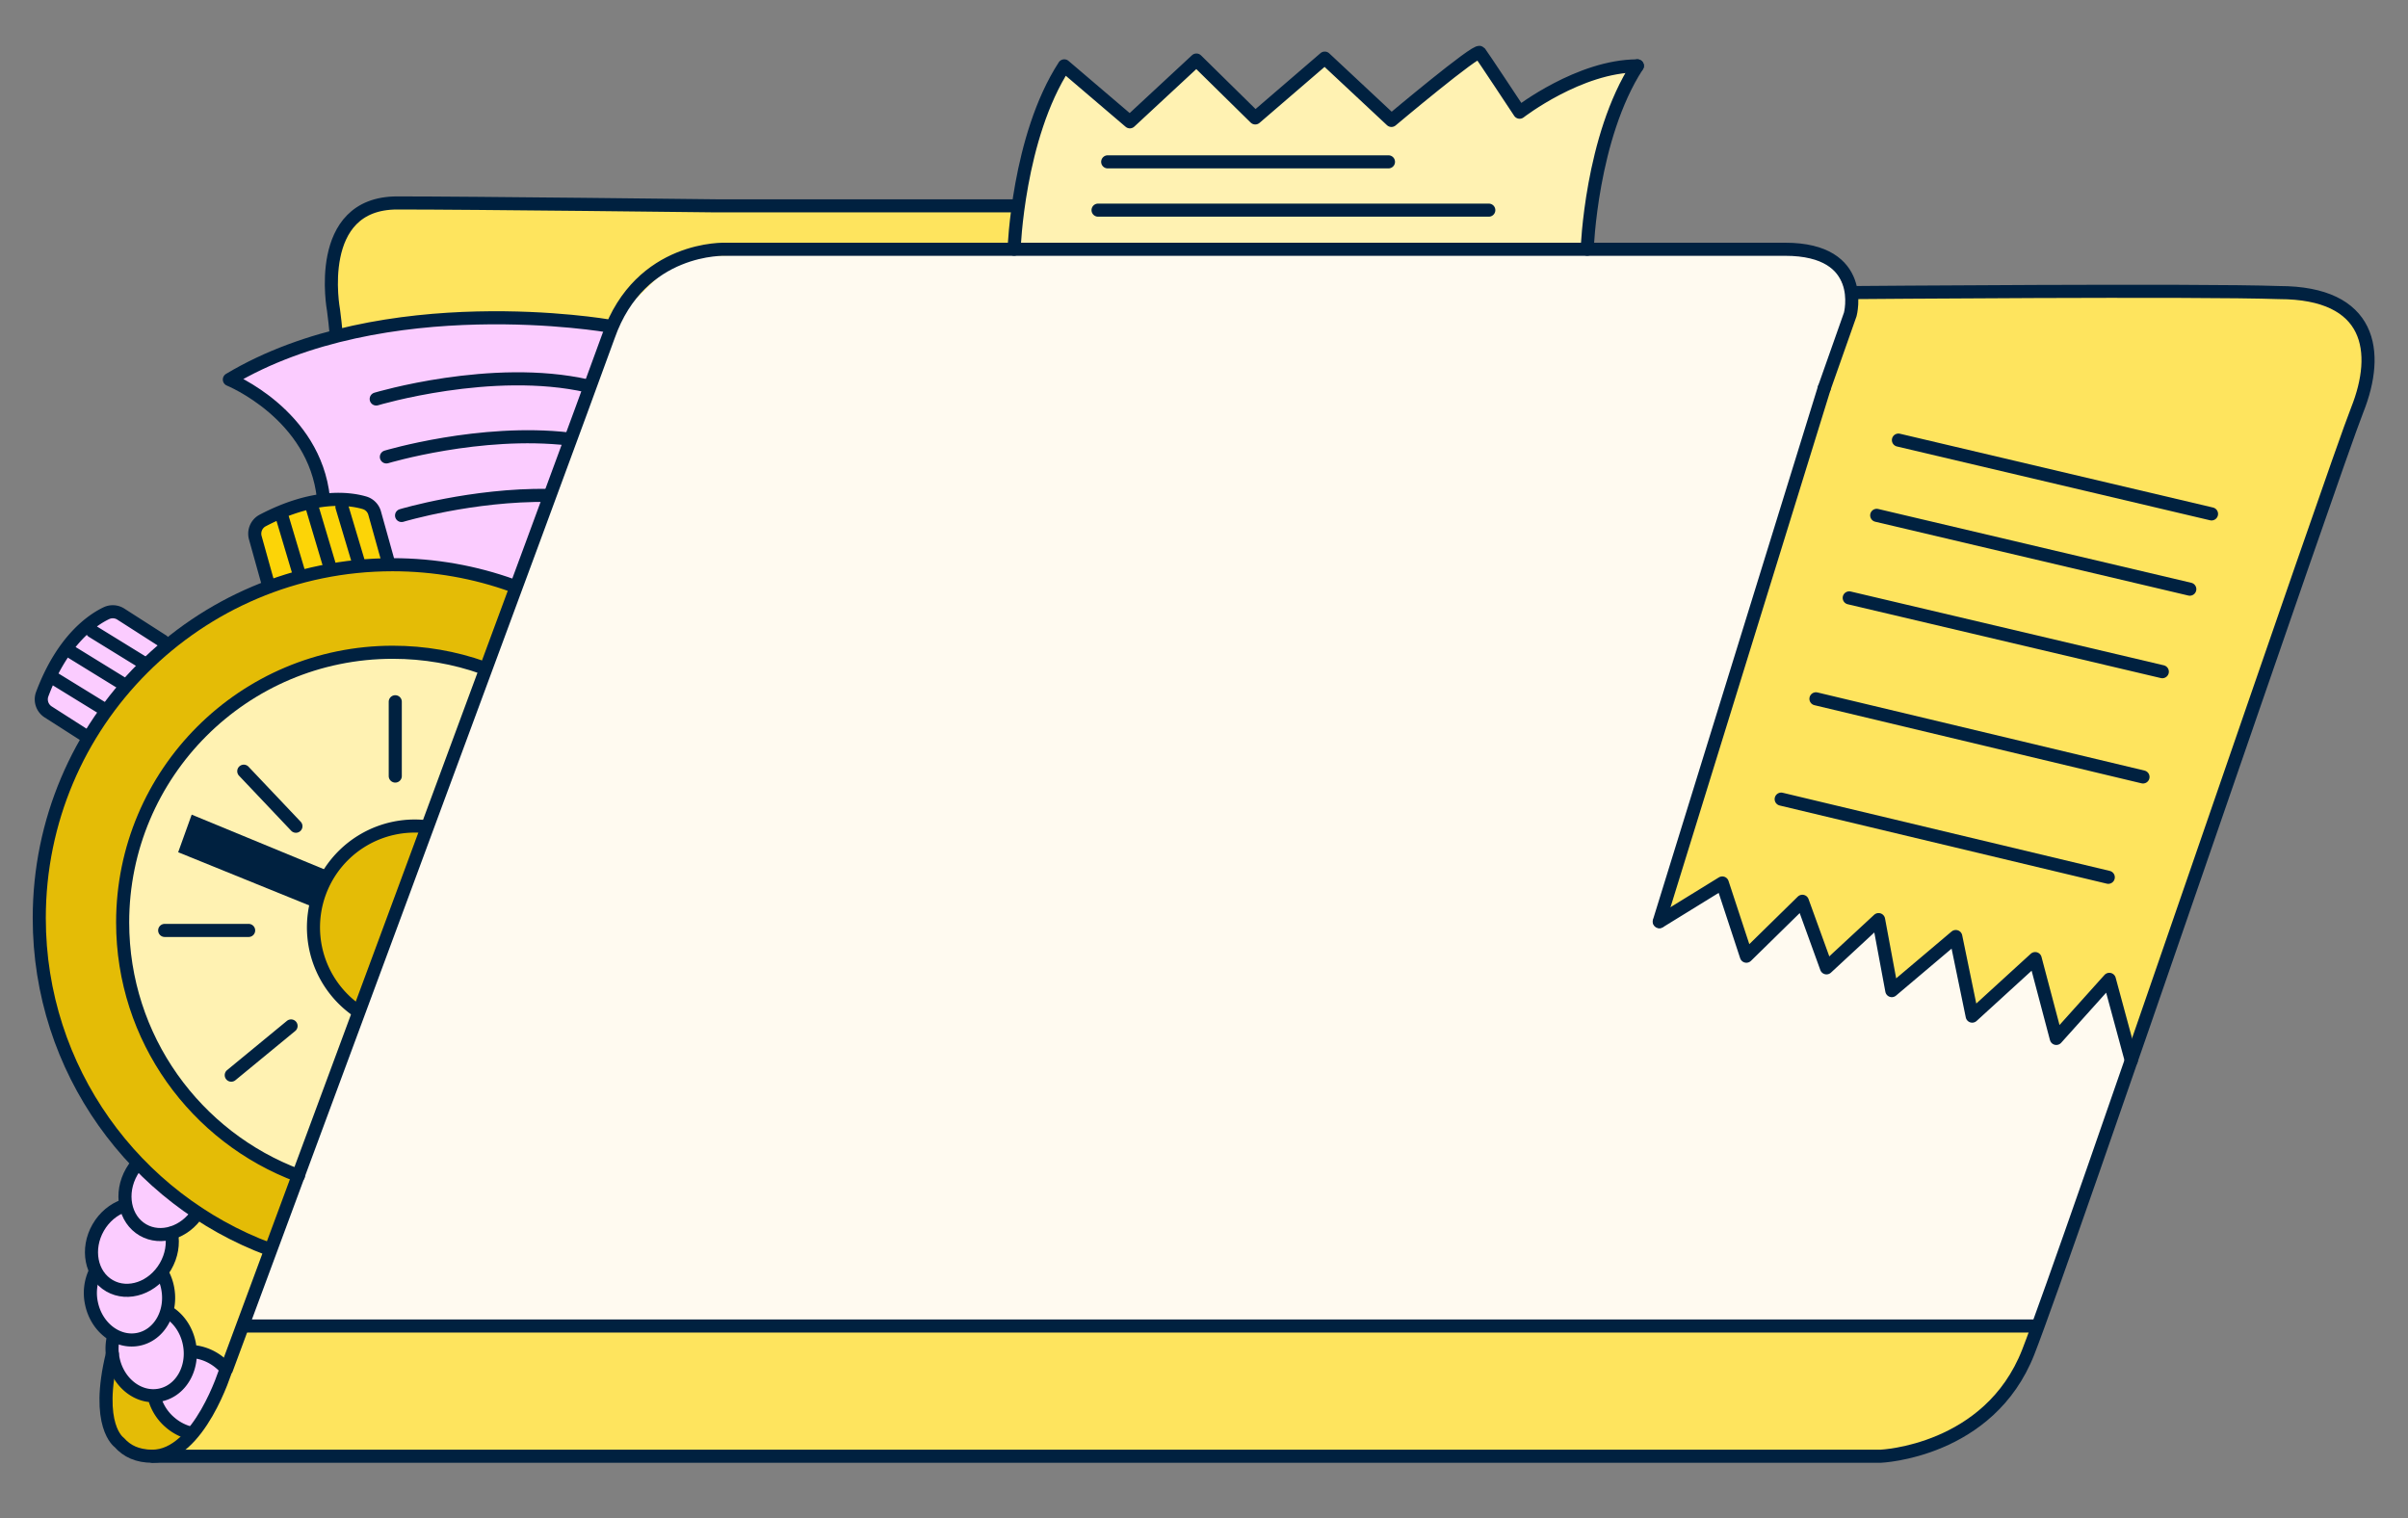 <svg xmlns="http://www.w3.org/2000/svg" width="184" height="116" fill="none" viewBox="0 0 184 116"><rect x="0" y="0" width="184" height="116" fill="#808080" stroke="none"/><path fill="#fffaf0" d="M55.595 19.113s-6.046.293-8.109 4.276c-2.063 3.98-22.264 59.57-22.264 59.57l-7.816 21.232s-3.243 6.193-5.013 6.929h127.544l13.858-4.879 4.68-12.676L174.647 46.9s1.416-1.69.383-2.87-7.226-14.155-7.226-14.155l-28.604-.293 2.063-5.75s.147-4.57-4.719-4.866c-4.866-.293-80.952.147-80.952.147z"/><path fill="#fee45e" d="m18.952 101.096-2.064 5.309-4.14 4.9 131.834.26s10.616-2.213 10.763-10.026zm58.537-85.369-47.332-.19s-4.826-.1-4.646 4.976l.18 5.077 20.831-.654s4.646-4.866 5.53-5.196c.883-.333 25.434-.7 25.434-.7v-3.313z"/><path fill="#fee45e" d="m20.868 95.272-5.64-2.1s-.996-3.316-3.096 1.107.334 8.845.334 8.845l4.756 1.88 3.65-9.732z"/><path fill="#fff2b2" d="M39.56 44.845s-13.049-4.647-23.998 2.433C4.613 54.353.74 67.626 4.28 77.798c3.54 10.176 11.392 17.251 16.588 17.471l18.688-50.428z"/><path fill="#e4bc06" d="m37.127 51.37 1.88-6.637s-13.493-4.756-23.998 2.654C4.503 54.796 1.074 66.737 4.613 78.903c3.54 12.166 15.705 16.145 16.255 16.369l1.88-5.75S8.593 85.652 9.366 68.178c0-8.626 10.176-15.815 11.942-16.479 1.77-.663 8.073-1.66 8.073-1.66s6.856-.22 7.742 1.327z"/><path fill="#e4bc06" d="m32.924 62.87-5.31 14.598s-4.092-3.43-3.759-6.746 2.876-5.64 3.316-6.083 4.533-1.88 5.75-1.77z"/><path fill="#fbccff" d="M3.25 52.953s-.147.883.293 1.326 3.316 2.064 3.316 2.064 4.57-6.12 6.12-7.076l-3.76-2.064s-.96-.516-1.77.074-3.466 3.613-4.203 5.676z"/><path fill="#fcd407" d="m20.648 44.698 9.216-1.623-1.77-4.57s-5.086-.883-8.772 1.917z"/><path fill="#fbccff" d="m10.4 88.934-.884 3.316-1.77 1.253-.883 2.063.22 1.697-.293 1.55 1.18 2.949.81.294s-1.254 2.433.516 3.316l2.95 1.473s.736 2.287 1.916 2.433c1.18.147 2.434-1.916 2.434-1.916l.37-2.95-2.214-1.107-1.696-3.243-.443-3.316.736-2.58 1.473-1.253zm14.561-51.055s-2.1-6.413-7.19-8.846c0 0 3.317-3.65 13.273-4.313 9.952-.663 16.035.333 16.035.333l-7.52 19.795s-6.229-2.1-9.695-1.77l-1.77-4.57-3.133-.626z"/><path fill="#fee45e" d="m141.743 22.246-.553 2.653-14.266 45.782 4.647-2.876 2.099 4.646 3.98-3.206 1.88 3.98 3.649-2.544 1.364 4.856 4.829-3.75 1.263 5.54 4.71-4.213 1.683 5.866 4.15-4.146 1.556 5.746 17.602-50.371s3.316-7.63-5.53-7.743c-8.846-.11-33.066-.22-33.066-.22z"/><path fill="#fff2b2" d="M77.489 19.04h43.902s1.327-9.4 3.317-13.822c0 0-5.197.996-8.406 3.54l-3.207-4.533-6.412 4.976-5.42-4.423-5.42 3.98-4.422-3.87-5.196 4.423-4.866-3.98s-2.877 3.097-3.87 13.712z"/><path fill="#e4bc06" d="M8.263 104.734s-1.83 4.71 1.327 5.64 3.98.443 3.98.443l.59-1.54-2.69-2.11z"/><path stroke="#002140" stroke-linecap="round" stroke-linejoin="round" d="M17.265 104.638s-2.027 6.636-5.63 6.636c-1.103 0-1.93-.373-2.526-1.056 0 0-1.866-1.257-.523-6.753m130.807-73.803 1.99-5.64s1.326-4.975-4.976-4.975H55.455s-6.526-.294-8.96 6.636c-2.986 8.292-29.193 78.958-29.193 78.958"/><path stroke="#002140" stroke-linecap="round" stroke-linejoin="round" d="M11.672 111.273h132.034s8.292-.333 11.278-7.962c2.987-7.63 23.375-67.563 25.138-71.993s1.1-8.962-5.979-8.962c-6.193-.22-32.514 0-32.514 0M25.694 25.59c-.06-.666-.13-1.303-.21-1.9 0 0-1.55-8.182 4.866-8.182 5.75 0 24.331.22 24.331.22H77.49M20.585 95.465C10.315 91.645 3 81.753 3 70.151c0-14.912 12.089-27 27-27 3.217 0 6.303.563 9.163 1.593"/><path stroke="#002140" stroke-linecap="round" stroke-linejoin="round" d="M22.807 89.836C14.962 86.913 9.372 79.35 9.372 70.484c0-11.402 9.243-20.644 20.645-20.644 2.413 0 4.73.413 6.882 1.176M15.098 92.685c-.98 1.503-2.806 2.087-4.173 1.3-1.42-.82-1.803-2.813-.86-4.45q.16-.28.36-.52"/><path stroke="#002140" stroke-linecap="round" stroke-linejoin="round" d="M13.105 94.23c.157.806.017 1.712-.456 2.532-.947 1.64-2.863 2.303-4.283 1.484-1.42-.82-1.803-2.813-.86-4.45.473-.82 1.19-1.393 1.963-1.663"/><path stroke="#002140" stroke-linecap="round" stroke-linejoin="round" d="M12.489 97.453c.14.29.25.603.316.937.377 1.853-.62 3.623-2.226 3.949-1.607.327-3.217-.91-3.593-2.766a3.74 3.74 0 0 1 .26-2.337"/><path stroke="#002140" stroke-linecap="round" stroke-linejoin="round" d="M12.995 100.352c.714.493 1.267 1.306 1.467 2.296.377 1.853-.62 3.623-2.227 3.95s-3.216-.91-3.593-2.767a3.8 3.8 0 0 1 .01-1.6m5.973 7.29a3.8 3.8 0 0 1-1.623-.826 3.75 3.75 0 0 1-1.197-1.867m2.961-3.547c.726.064 1.47.364 2.096.903q.195.165.36.35m10.145-27.253a7.742 7.742 0 0 1 5.2-14.112m-2.364-9.546v5.676M12.585 71.096h6.413m-.37-12.166 3.983 4.203m-.371 15.262-4.569 3.76"/><path fill="#002140" d="m25.19 66.598-10.542-4.35-1.033 2.873 10.176 4.13"/><path stroke="#002140" stroke-linecap="round" stroke-linejoin="round" d="m12.435 48.977-3.2-2.05a1.14 1.14 0 0 0-1.096-.077c-1.077.51-3.353 2.033-4.913 6.193a1.14 1.14 0 0 0 .46 1.36l2.923 1.87M4.033 51.78l3.833 2.356m-2.36-4.276 3.833 2.36m-2.283-3.98 3.833 2.36m18.761-7.731-1.022-3.66a1.14 1.14 0 0 0-.767-.787c-1.143-.336-3.853-.716-7.79 1.35-.476.25-.706.803-.562 1.32l.933 3.343m1.076-5.074 1.287 4.313m1.089-4.762 1.287 4.313m.947-4.491 1.29 4.313m-8.79 58.275h136.91"/><path stroke="#002140" stroke-linecap="round" stroke-linejoin="round" d="M46.499 24.907S29.357 21.92 17.525 29c0 0 6.526 2.653 7.19 9.069"/><path stroke="#002140" stroke-linecap="round" stroke-linejoin="round" d="M28.747 30.488s8.846-2.653 16.145-.997m-15.368 5.423s7.18-2.153 13.938-1.37M30.684 39.39s5.39-1.616 11.225-1.536m97.484-8.192-12.609 40.76M77.489 19.04s.293-8.552 3.833-14.008l5.013 4.276 5.086-4.72 4.496 4.423 5.31-4.57 5.096 4.76s6.522-5.486 6.749-5.19c.227.297 3.046 4.563 3.046 4.563s4.57-3.54 8.996-3.54"/><path stroke="#002140" stroke-linecap="round" stroke-linejoin="round" d="M121.281 19.04s.294-8.553 3.833-14.009m-40.473 7.336h21.455m-22.191 3.69h29.857m22.342 45.006 24.994 5.972M138.76 53.398l24.991 5.97m-22.448-13.682 23.924 5.639m-21.824-11.946 23.924 5.64m-22.264-11.39 23.924 5.64m-6.13 41.765-1.679-6.2-4.053 4.514-1.613-6.1-4.813 4.396-1.254-6.082-4.889 4.133-1.01-5.426-3.98 3.686-1.843-5.086-4.279 4.196-1.84-5.596-4.793 2.953"/></svg>